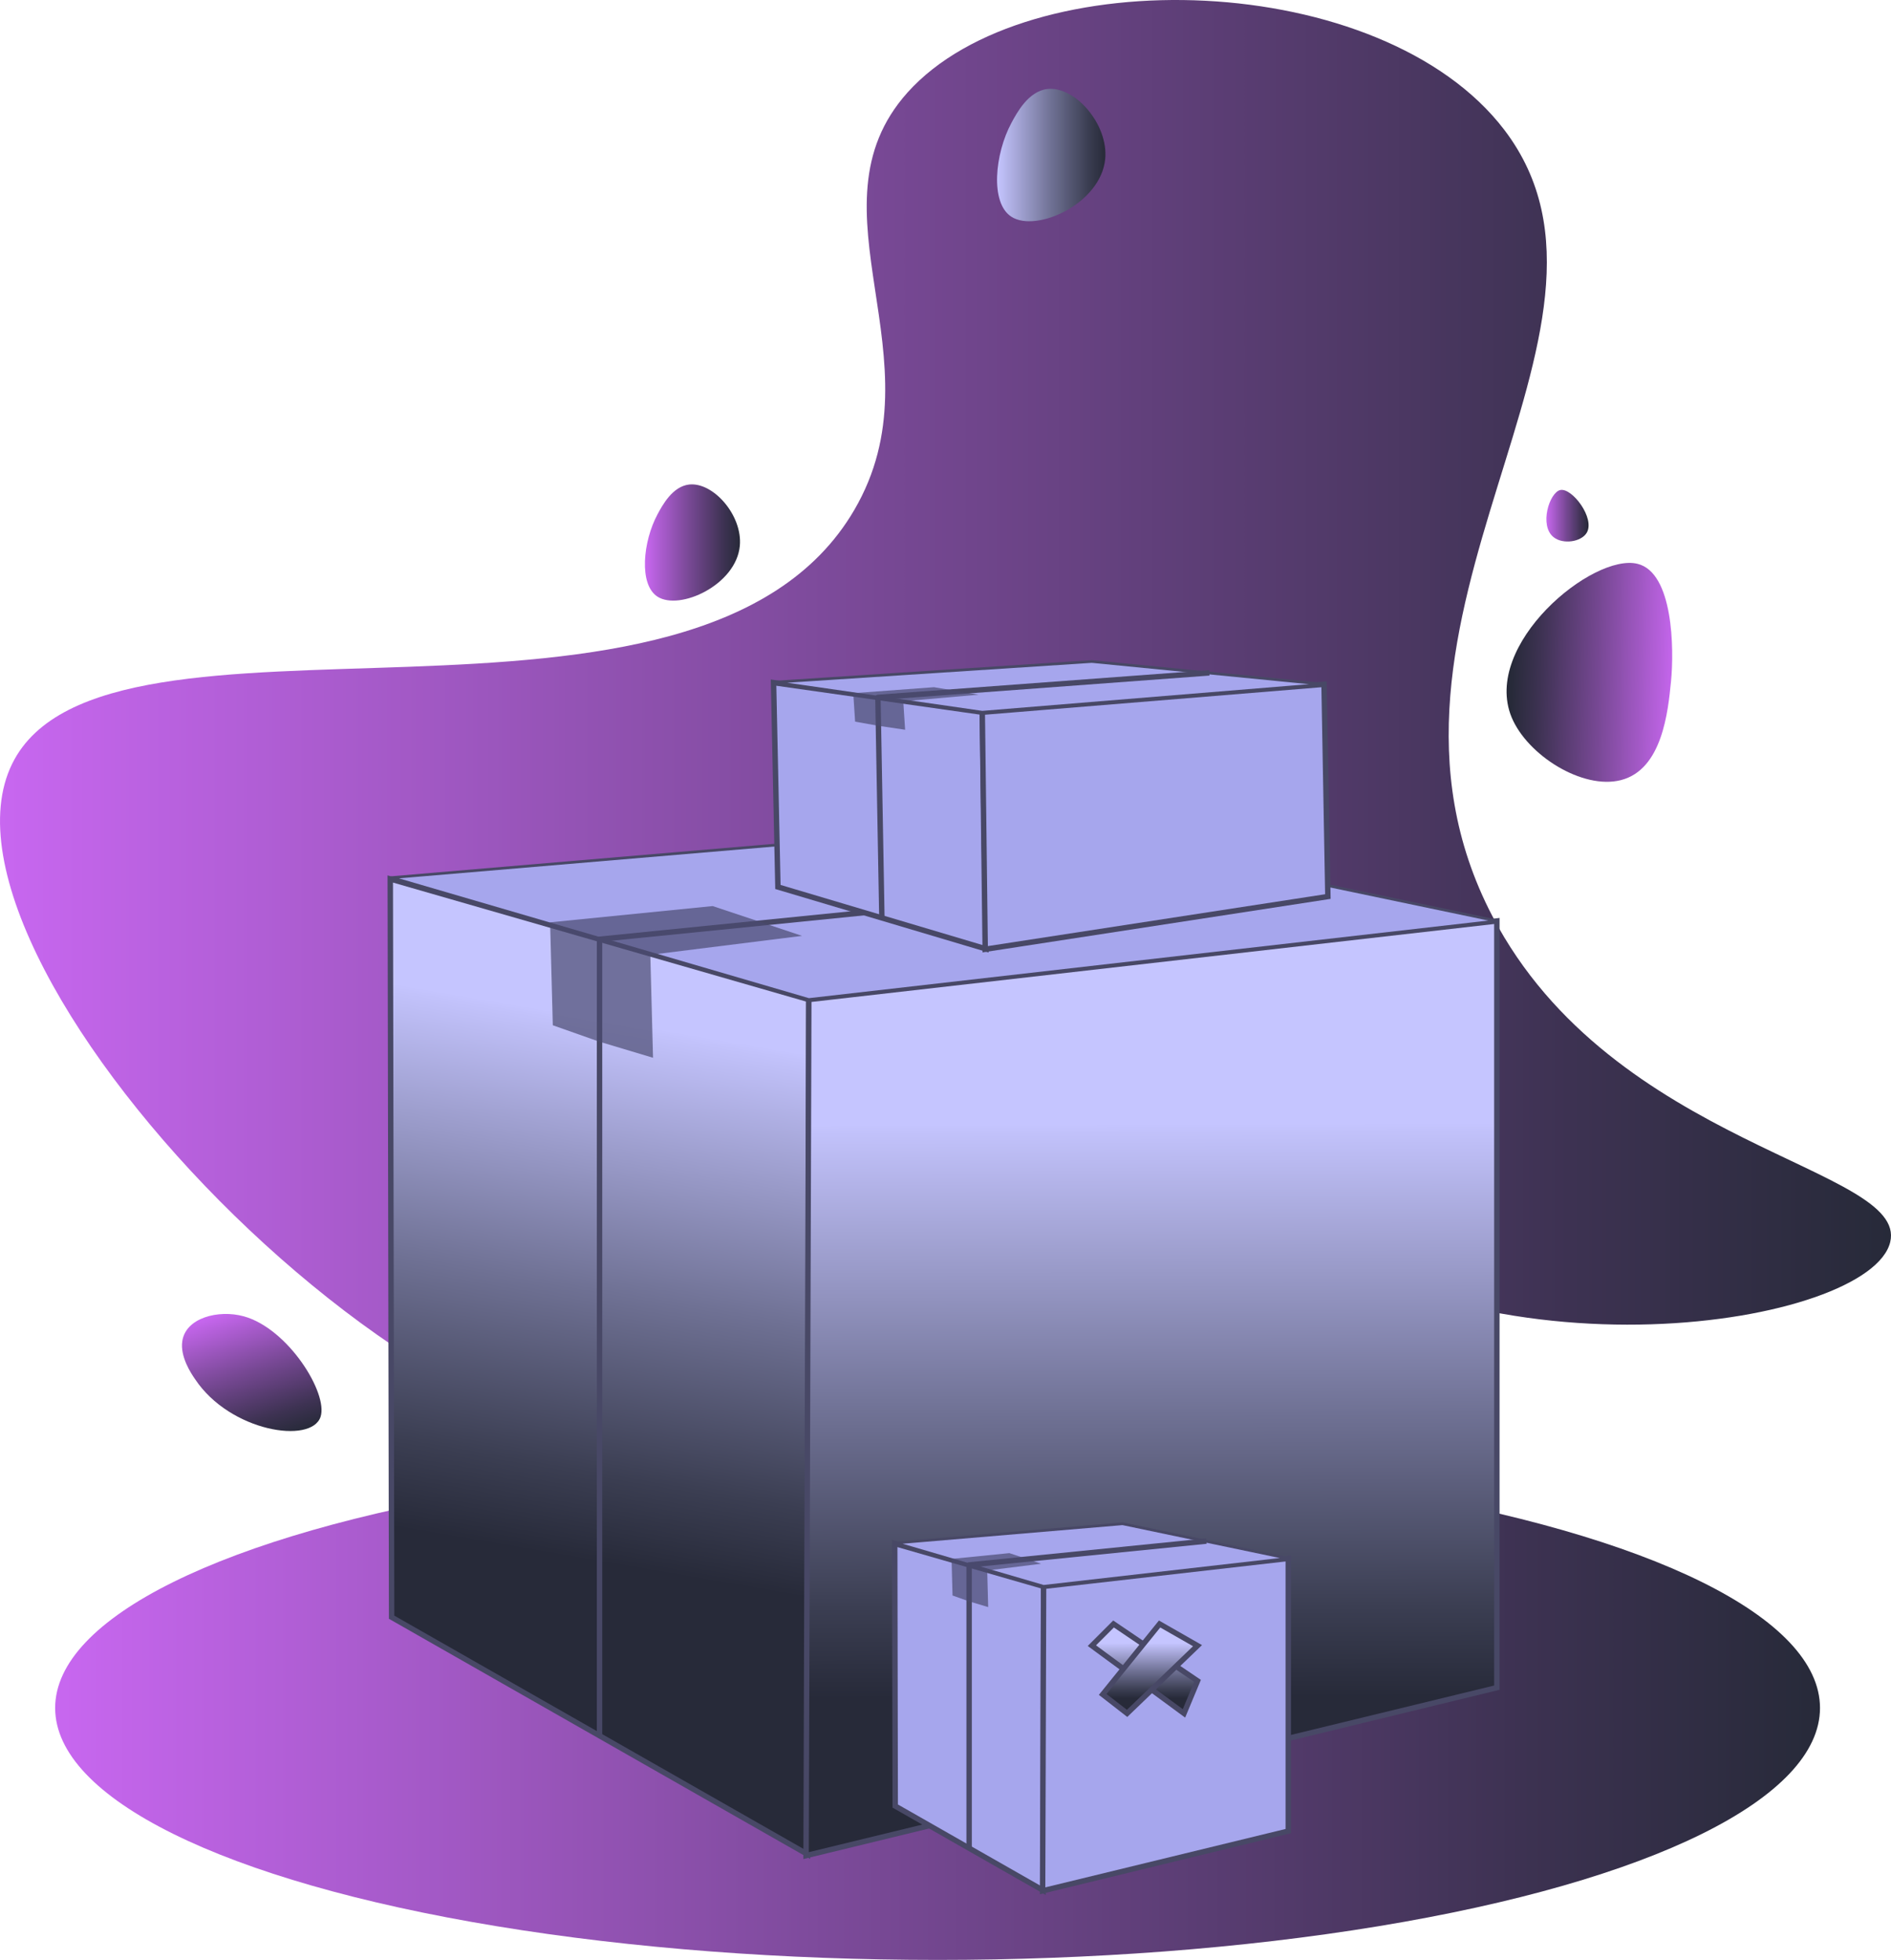 <svg xmlns="http://www.w3.org/2000/svg" xmlns:xlink="http://www.w3.org/1999/xlink" viewBox="0 0 698.07 723.45"><defs><style>.cls-1{fill:url(#Degradado_sin_nombre_55);}.cls-2{fill:url(#Degradado_sin_nombre_55-2);}.cls-14,.cls-15,.cls-3,.cls-4,.cls-5,.cls-6,.cls-8{stroke:#484866;}.cls-14,.cls-15,.cls-3,.cls-4,.cls-8{stroke-miterlimit:10;}.cls-14,.cls-15,.cls-3,.cls-4,.cls-6,.cls-8{stroke-width:2px;}.cls-3{fill:url(#Degradado_sin_nombre_64);}.cls-4{fill:url(#Degradado_sin_nombre_63);}.cls-5,.cls-8{fill:#a6a6ed;}.cls-5,.cls-6{stroke-linejoin:round;}.cls-6{fill:none;}.cls-7{fill:#4b4b70;opacity:0.69;}.cls-9{fill:url(#Degradado_sin_nombre_55-3);}.cls-10{fill:url(#Degradado_sin_nombre_55-4);}.cls-11{fill:url(#Degradado_sin_nombre_55-5);}.cls-12{fill:url(#Degradado_sin_nombre_55-6);}.cls-13{fill:url(#Degradado_sin_nombre_60);}.cls-14{fill:url(#Degradado_sin_nombre_63-2);}.cls-15{fill:url(#Degradado_sin_nombre_63-3);}</style><linearGradient id="Degradado_sin_nombre_55" y1="267.72" x2="698.07" y2="267.72" gradientUnits="userSpaceOnUse"><stop offset="0" stop-color="#c867f0"/><stop offset="0.47" stop-color="#774894"/><stop offset="0.83" stop-color="#3d3252"/><stop offset="1" stop-color="#272a39"/></linearGradient><linearGradient id="Degradado_sin_nombre_55-2" x1="20.36" y1="630.45" x2="671.86" y2="630.45" xlink:href="#Degradado_sin_nombre_55"/><linearGradient id="Degradado_sin_nombre_64" x1="242.46" y1="379.69" x2="197.27" y2="643.23" gradientUnits="userSpaceOnUse"><stop offset="0" stop-color="#c5c5ff"/><stop offset="0.01" stop-color="#c2c2fb"/><stop offset="0.37" stop-color="#6f7194"/><stop offset="0.62" stop-color="#3b3e52"/><stop offset="0.74" stop-color="#272a39"/></linearGradient><linearGradient id="Degradado_sin_nombre_63" x1="424.67" y1="371.52" x2="425.39" y2="626.52" gradientUnits="userSpaceOnUse"><stop offset="0.17" stop-color="#c5c5ff"/><stop offset="0.18" stop-color="#c2c2fb"/><stop offset="0.59" stop-color="#6f7194"/><stop offset="0.87" stop-color="#3b3e52"/><stop offset="1" stop-color="#272a39"/></linearGradient><linearGradient id="Degradado_sin_nombre_55-3" x1="713.78" y1="337.27" x2="762.68" y2="337.27" gradientTransform="matrix(-1.24, -0.04, 0.03, -1, 1493.77, 613.05)" xlink:href="#Degradado_sin_nombre_55"/><linearGradient id="Degradado_sin_nombre_55-4" x1="570.84" y1="190.35" x2="586.43" y2="190.35" xlink:href="#Degradado_sin_nombre_55"/><linearGradient id="Degradado_sin_nombre_55-5" x1="238.07" y1="200.24" x2="273.18" y2="200.24" xlink:href="#Degradado_sin_nombre_55"/><linearGradient id="Degradado_sin_nombre_55-6" x1="63.79" y1="496.86" x2="114.79" y2="496.86" gradientTransform="translate(534.75 263.87) rotate(71.34)" xlink:href="#Degradado_sin_nombre_55"/><linearGradient id="Degradado_sin_nombre_60" x1="368.07" y1="57.23" x2="408.07" y2="57.23" gradientUnits="userSpaceOnUse"><stop offset="0" stop-color="#c5c5ff"/><stop offset="0.02" stop-color="#c2c2fb"/><stop offset="0.5" stop-color="#6f7194"/><stop offset="0.84" stop-color="#3b3e52"/><stop offset="1" stop-color="#272a39"/></linearGradient><linearGradient id="Degradado_sin_nombre_63-2" x1="422.54" y1="602.41" x2="422.61" y2="626.91" xlink:href="#Degradado_sin_nombre_63"/><linearGradient id="Degradado_sin_nombre_63-3" x1="424.53" y1="602.45" x2="424.6" y2="626.86" xlink:href="#Degradado_sin_nombre_63"/></defs><title>Recurso 7productosilus</title><g id="Capa_2" data-name="Capa 2"><g id="Capa_2-2" data-name="Capa 2"><path class="cls-1" d="M383.4,320.8c-40.35-.52-33.77,181.15-112.85,210.43C172,567.71-33,357.73,4.54,281.83c34.17-69,253.18,4.93,310.79-93.53C347.91,132.64,296.55,77.11,335,34.16,379.43-15.37,510.27-11.28,555.37,48c56.27,74-61.68,180.34-4.48,290.1,44.56,85.49,153.53,92.72,146.89,120.37-7.42,30.87-151,53.84-231.08-11.26C406.21,398.05,409.67,321.14,383.4,320.8Z"/><ellipse class="cls-2" cx="346.11" cy="630.45" rx="325.75" ry="93"/><polygon class="cls-3" points="298.07 684.45 144.57 596.95 144.07 324.45 298.57 368.95 298.07 684.45"/><polygon class="cls-4" points="552.57 622.95 297.57 684.95 298.57 368.95 552.57 339.95 552.57 622.95"/><polygon class="cls-5" points="298.57 368.95 144.57 323.95 380.57 303.95 552.57 339.95 298.57 368.95"/><polyline class="cls-6" points="467.57 321.95 221.32 346.7 221.32 640.7"/><polygon class="cls-7" points="221.07 384.45 241.07 390.45 240.07 352.45 296.07 345.45 263.07 334.45 203.07 340.45 204.07 378.45 221.07 384.45"/><polygon class="cls-8" points="363.94 350.25 287.17 327.4 285.56 251.97 362.61 262.9 363.94 350.25"/><polygon class="cls-8" points="490.19 330.94 363.69 350.39 362.61 262.9 488.78 252.59 490.19 330.94"/><polygon class="cls-5" points="362.61 262.9 285.8 251.82 403.06 244.17 488.78 252.59 362.61 262.9"/><polyline class="cls-6" points="446.42 248.37 324.08 257.43 325.55 338.83"/><polygon class="cls-7" points="324.15 267.89 334.13 269.37 333.44 258.86 361.25 256.42 344.79 253.66 314.98 255.87 315.67 266.38 324.15 267.89"/><polygon class="cls-8" points="385.06 697.77 330.47 666.65 330.29 569.74 385.24 585.56 385.06 697.77"/><polygon class="cls-8" points="475.57 675.9 384.88 697.95 385.24 585.56 475.57 575.25 475.57 675.9"/><polygon class="cls-5" points="385.24 585.56 330.47 569.56 414.4 562.45 475.57 575.25 385.24 585.56"/><polyline class="cls-6" points="445.34 568.85 357.76 577.65 357.76 682.21"/><polygon class="cls-7" points="357.67 591.08 364.79 593.21 364.43 579.7 384.35 577.21 372.61 573.29 351.27 575.43 351.63 588.94 357.67 591.08"/><path class="cls-9" d="M558,264.73c-11-26.81,30-60.68,46.51-56.61,13.23,3.27,13.52,31.52,12.35,43.4-1.1,11.11-3.21,32.57-18.53,36.45C584.19,291.56,563.83,278.78,558,264.73Z"/><path class="cls-10" d="M573.55,198.32c3.49,2.73,10.15,1.7,12.17-1.62,3.25-5.35-5.4-16.75-9.74-15.82C572,181.74,568.06,194,573.55,198.32Z"/><path class="cls-11" d="M242.72,189.85c1.82-3.39,5.52-10.27,11.64-11,8.93-1,19.8,11.39,18.75,22.64-1.37,14.5-22.29,24-30.39,18.75C235.73,215.75,237.36,199.81,242.72,189.85Z"/><path class="cls-12" d="M72,509.06c12.93,19.47,43,24.1,46.34,13.91,2.87-8.66-12-32.6-28.36-37.09-9.29-2.56-21.47.51-22.69,9.22C66.44,500.76,70.55,507,72,509.06Z"/><path class="cls-13" d="M373.36,45.39c2.08-3.87,6.29-11.7,13.26-12.53,10.18-1.2,22.57,13,21.37,25.79C406.43,75.17,382.6,86,373.36,80,365.41,74.9,367.26,56.74,373.36,45.39Z"/><polygon class="cls-14" points="403.07 607.45 437.07 632.45 442.07 620.45 411.07 599.45 403.07 607.45"/><polygon class="cls-15" points="407.07 625.45 428.07 599.45 442.07 607.45 416.07 632.45 407.07 625.45"/></g></g></svg>